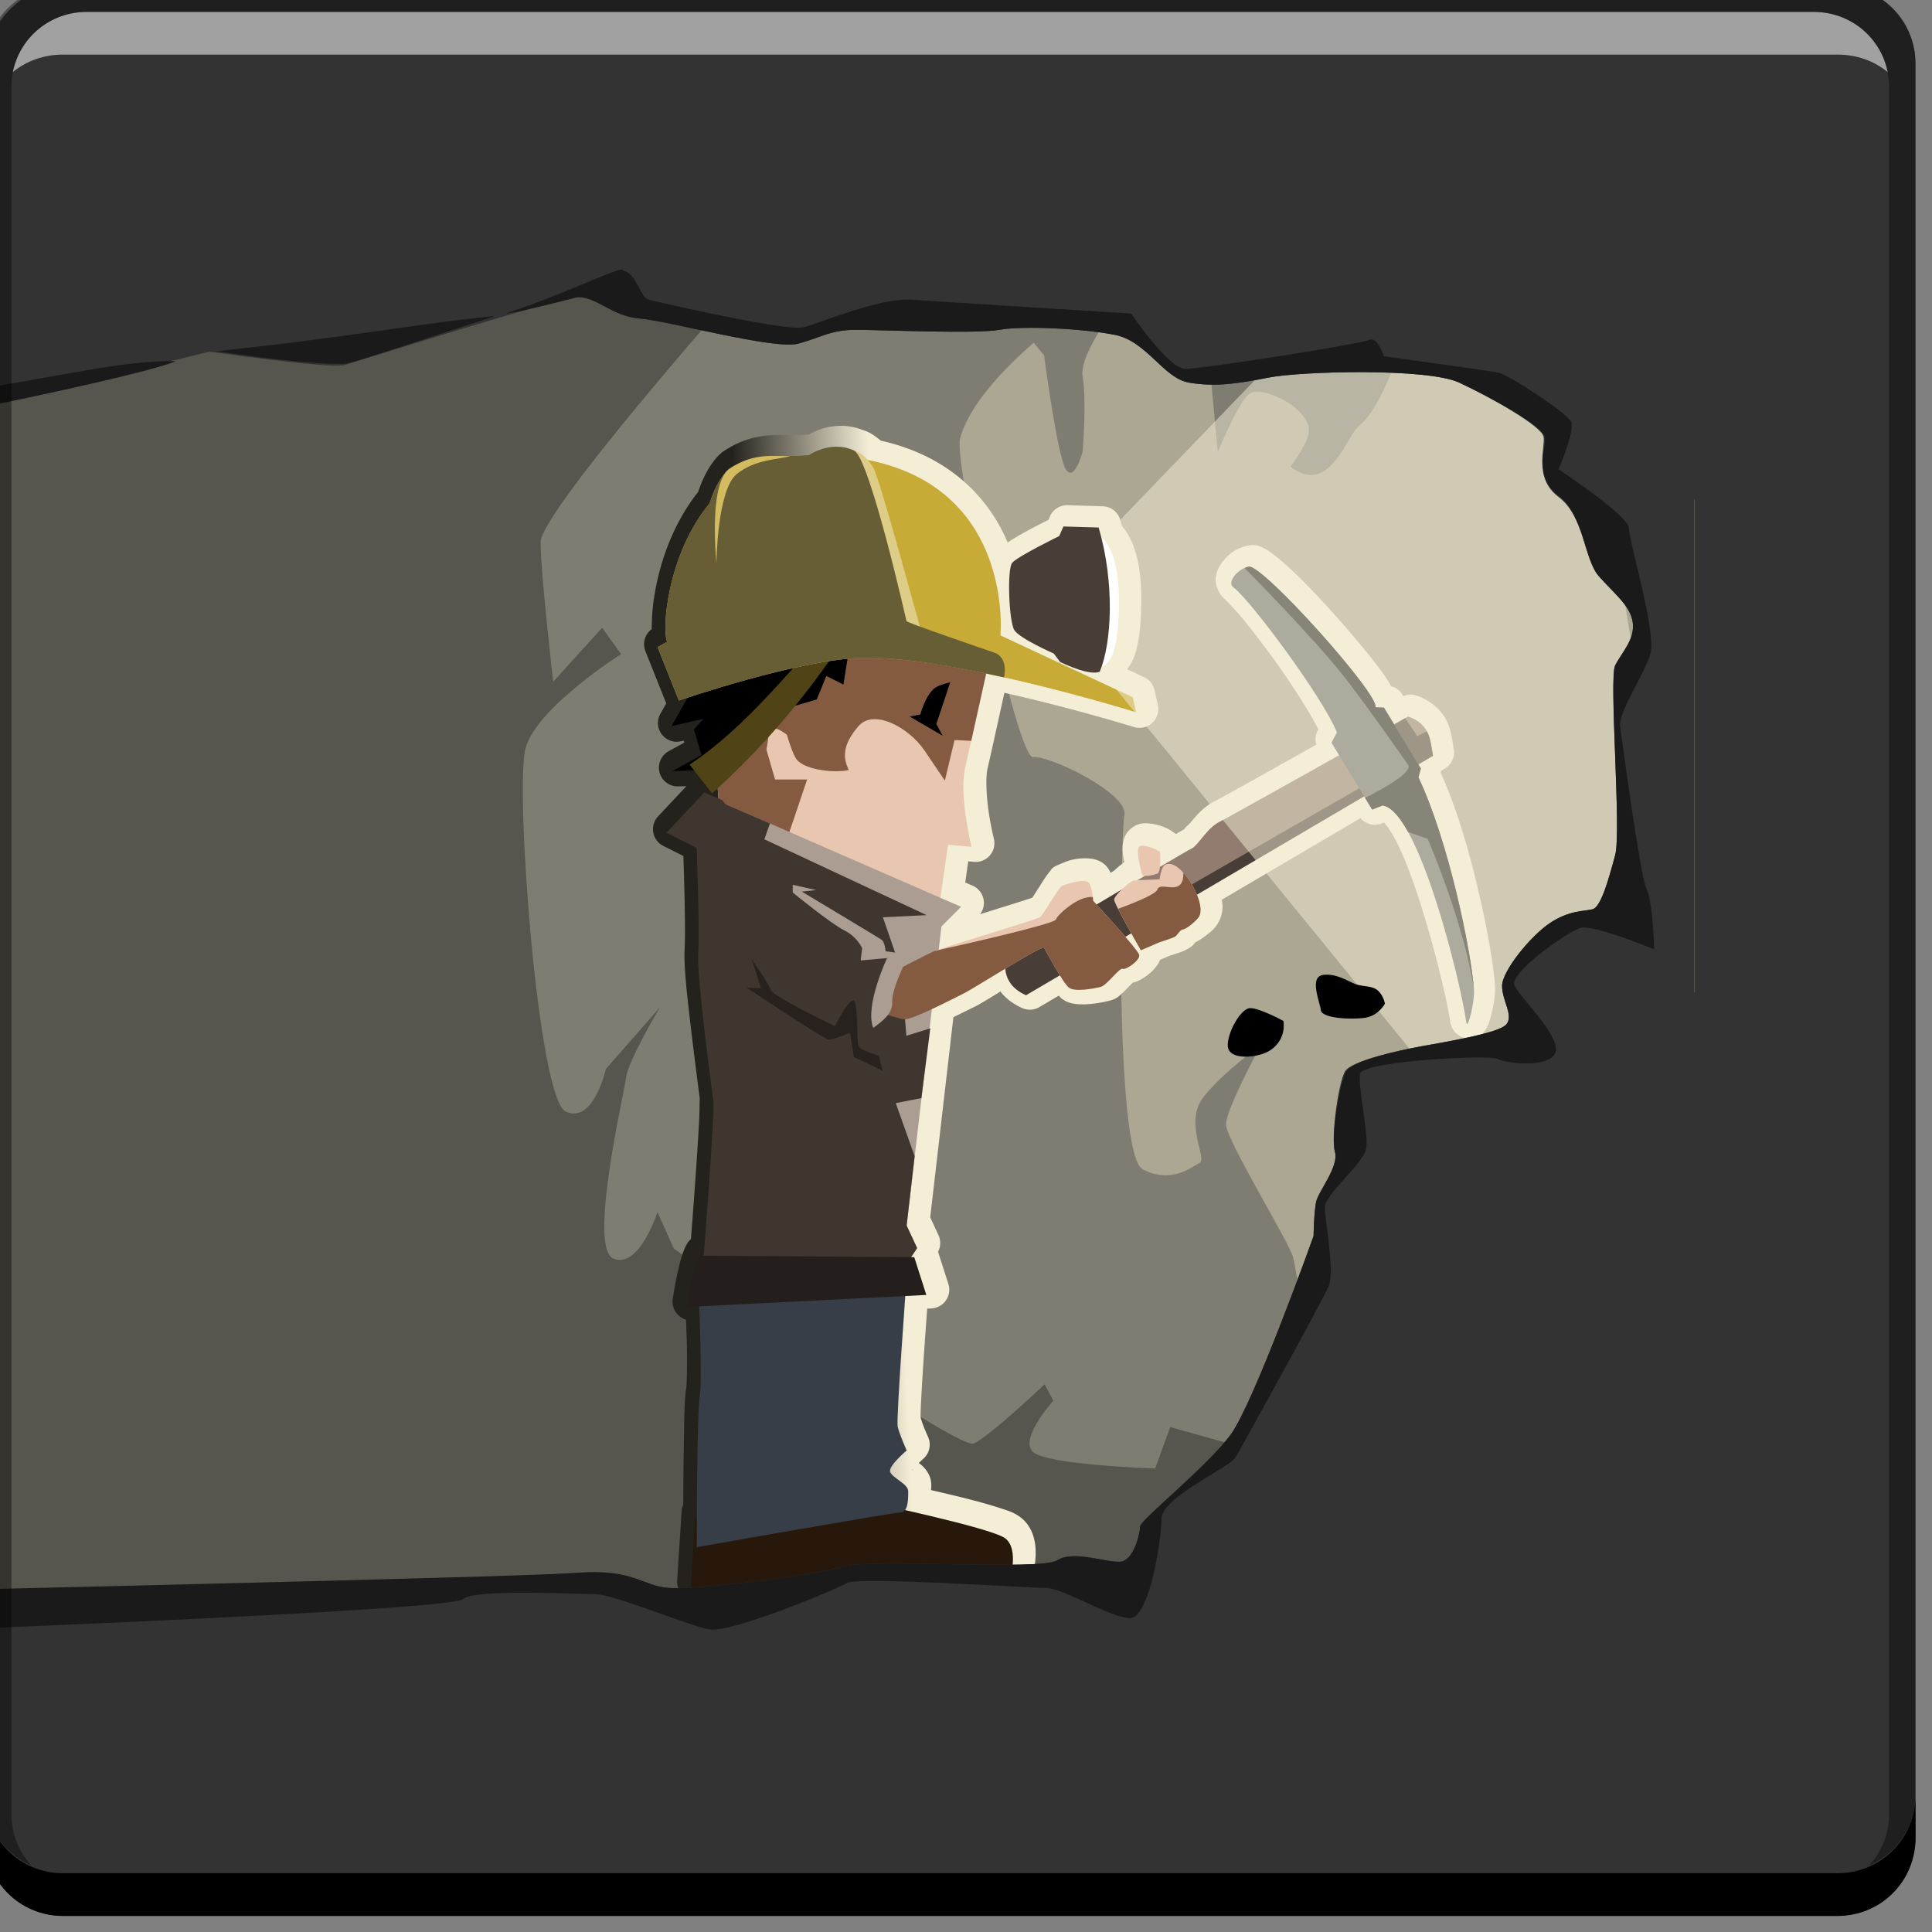 <svg xmlns="http://www.w3.org/2000/svg" xmlns:svg="http://www.w3.org/2000/svg" xmlns:xlink="http://www.w3.org/1999/xlink" id="svg2" width="48" height="48" version="1.1" viewBox="0 0 13.547 13.547"><rect x="0" y="0" width="13.547" height="13.547" fill="#808080" stroke="none"/><defs id="defs4"><linearGradient id="linearGradient4145" x1="312.144" x2="347.53" y1="260.833" y2="262.286" gradientUnits="userSpaceOnUse" xlink:href="#linearGradient4139"/><linearGradient id="linearGradient4139"><stop id="stop4141" offset="0" stop-color="#f4eed7" stop-opacity="1"/><stop id="stop4143" offset="1" stop-color="#24221c" stop-opacity="1"/></linearGradient></defs><g id="layer1" transform="matrix(0.282,0,0,0.282,-133.531,-128.957)"><rect id="rect2991-1" width="48" height="48" x="473.143" y="-504.934" fill="#333" fill-opacity="1" stroke="none" ry="1.945" transform="scale(1,-1)"/><g id="g854"><path id="rect3076" fill="#aca793" fill-opacity="1" stroke="none" d="m 487.147,463.542 7.612,35.048 7.612,-0.385 9.804,-13.682 3.469,-2.553 0,-12.261 c -2.361,-2.288 -4.569,-4.468 -6.166,-6.022 l -22.329,-0.145 z" display="inline"/><path id="path4116" fill="#7f7d72" fill-opacity="1" stroke="none" d="m 480.36,463.702 20.381,0.946 c 0,0 -0.05,0.035 -0.136,0.093 l 0.783,0.015 c 0,0 -1.061,1.328 -0.954,1.912 0.106,0.584 0,1.858 0,1.858 0,0 -0.212,0.796 -0.425,0.424 -0.212,-0.372 -0.533,-2.815 -0.533,-2.815 l -0.259,-0.319 c -0.784,0.683 -1.619,1.573 -1.834,2.394 -0.15,0.574 1.414,7.963 1.819,7.91 0.404,-0.052 2.371,0.905 2.27,1.436 -0.101,0.531 -0.253,8.441 0.455,8.813 0.707,0.372 1.213,-0.053 1.415,-0.16 0.202,-0.106 -0.403,-1.007 0.102,-1.644 0.505,-0.637 1.415,-1.277 1.415,-1.277 0,0 -0.861,1.594 -0.861,1.966 0,0.372 1.567,2.922 1.668,3.294 0.069,0.253 0.359,2.108 0.575,3.517 l -3.201,4.288 -0.488,1.861 -17.611,-0.674 z m 23.133,1.608 5.034,0.075 c 0,0 -0.601,2.027 -1.201,2.478 -0.336,0.252 -0.739,1.792 -1.725,1.036 0.209,-0.282 0.393,-0.586 0.449,-0.81 0.15,-0.601 -1.202,-1.279 -1.502,-0.979 -0.3,0.301 -0.753,1.427 -0.753,1.427 z" display="inline"/><path id="path4121" fill="#57564e" fill-opacity="1" stroke="none" d="M 17.781,6.531 C 14.496,6.56 5.362,9.358 0,10.375 L 0,41.438 29.906,41.062 31.812,36.5 29.469,35.844 29.094,36.875 c 0,0 -2.66,-0.087 -3.031,-0.406 -0.372,-0.319 0.5,-1.281 0.5,-1.281 l -0.219,-0.406 c 0,0 -1.325,1.256 -1.75,1.469 C 24.169,36.462 17.125,31.406 17.125,31.406 L 16.719,30.5 c 0,0 -0.456,1.422 -1.094,1.156 -0.637,-0.265 0.259,-4.075 0.312,-4.5 0.052,-0.425 0.844,-1.75 0.844,-1.75 L 15.438,26.938 c 0,0 -0.31,1.381 -1,1.062 -0.69,-0.319 -1.266,-8.022 -1,-9.031 0.266,-1.009 2.375,-2.344 2.375,-2.344 L 15.344,15.969 14.125,17.312 c 0,0 -0.312,-2.725 -0.312,-3.469 0,-0.744 4.719,-6.094 4.719,-6.094 l -0.75,-1.219 z" display="inline" transform="translate(473.143,456.934)"/><path id="path4083" fill="url(#linearGradient4145)" fill-opacity="1" stroke="none" d="m 323.793,148.896 c -1.758,-0.015 -3.709,0.31 -5.666,1.061 -1.637,0.469 -3.231,1.476 -4.719,2.785 -18.551,4.124 -28.367,15.62 -32.881,26.395 -0.699,-0.525 -1.361,-0.901 -2.158,-1.381 -1.333,-0.801 -2.861,-1.636 -4.336,-2.416 -2.105,-1.114 -3.092,-1.585 -4.064,-2.064 l -0.396,-0.908 a 4.854,4.854 0 0 0 -4.598,-2.906 l -9.094,0.281 a 4.854,4.854 0 0 0 -4.508,3.486 c -0.143,0.488 -0.308,1.091 -0.469,1.656 -2.839,3.283 -4.977,8.875 -4.977,18.74 0,7 0.59,11.521 1.77,14.891 0.449,1.282 1.122,2.412 1.893,3.426 l -4.426,2.068 a 4.854,4.854 0 0 0 -2.688,3.363 l -0.844,3.875 a 4.854,4.854 0 0 0 6.18,5.67 c 0,0 15.802,-4.894 33.561,-8.869 1.648,7.467 3.492,15.846 4.367,19.637 0.52,2.253 0.302,7.136 -0.281,11.09 -0.584,3.953 -1.355,7.047 -1.355,7.047 a 4.854,4.854 0 0 0 5.158,6.01 l 1.465,-0.135 0.787,5.486 -1.92,0.834 a 4.854,4.854 0 0 0 -1.93,7.381 c -1.298,-0.402 -1.92,-0.606 -3.232,-1.014 -2.923,-0.909 -5.737,-1.788 -7.854,-2.467 -1.006,-0.323 -1.823,-0.593 -2.43,-0.799 -0.029,-0.042 -0.036,-0.047 -0.066,-0.092 -0.441,-0.652 -1.039,-1.6 -1.652,-2.57 -0.614,-0.97 -1.239,-1.961 -1.857,-2.846 -0.309,-0.442 -0.607,-0.853 -0.986,-1.297 -0.38,-0.444 -0.376,-0.989 -2.377,-1.789 -1.372,-0.549 -3.767,-1.877 -7.902,-1.551 -1.394,0.11 -3.933,0.675 -5.242,3.293 -0.077,0.154 -0.089,0.269 -0.156,0.418 -0.31,-0.183 -0.624,-0.369 -0.943,-0.559 -0.588,-0.543 -1.174,-1.091 -1.818,-1.562 -0.292,-0.214 -0.564,-0.438 -0.842,-0.66 0.072,-0.356 0.149,-0.632 0.211,-1.018 0.169,-1.048 0.337,-2.119 0.168,-3.596 -0.085,-0.738 -0.227,-1.638 -0.912,-2.756 -0.686,-1.118 -2.297,-2.365 -3.908,-2.613 a 4.854,4.854 0 0 0 -0.002,0 c -0.896,-0.138 -1.51,-0.071 -1.879,-0.039 -3.864,0.338 -6.195,2.148 -6.195,2.148 a 4.854,4.854 0 0 0 -0.836,0.605 c -0.652,-0.379 -1.219,-0.704 -1.648,-0.947 -0.46,-0.26 -0.494,-0.326 -1.238,-0.656 1.596,0.709 0.007,-0.251 -1.287,-1.805 -1.294,-1.554 -3.046,-3.665 -5.92,-5.102 -0.565,-0.283 -5.21,-2.835 -10.938,-6.037 -4.486,-2.508 -10,-5.604 -15.332,-8.598 a 4.854,4.854 0 0 0 -0.371,-3.66 l -0.172,-0.32 c 1.962,-3.952 6.573,-11.299 11.578,-18.199 2.804,-3.866 5.63,-7.549 7.961,-10.387 2.331,-2.838 4.714,-5.105 4.463,-4.928 1.819,-1.282 2.794,-4.062 2.561,-5.883 -0.233,-1.821 -0.979,-2.998 -1.771,-4.016 -1.586,-2.035 -3.585,-3.589 -6.594,-4.176 a 4.854,4.854 0 0 0 -0.002,0 c -2.187,-0.426 -3.213,0.241 -4.088,0.684 -0.89,0.45 -1.538,0.917 -2.234,1.434 -6.179,4.59 -16.3,15.652 -23.705,24.697 -0.275,0.336 -0.702,0.809 -1.188,1.414 -2.066,2.576 -3.799,4.888 -5.068,6.863 -0.298,0.463 -0.494,0.907 -0.744,1.346 a 4.854,4.854 0 0 0 -2.961,2.191 l -0.215,0.354 a 4.854,4.854 0 0 0 -3.453,-0.123 c -3.497,1.198 -6.187,3.556 -7.555,6.119 -0.108,0.202 -0.174,0.346 -0.205,0.41 -0.111,0.227 -0.189,0.409 -0.242,0.531 a 4.854,4.854 0 0 0 -0.006,0.014 c 0.214,-0.495 0.169,-0.437 -0.092,0.193 -0.184,0.443 -0.314,0.831 -0.416,1.146 a 4.854,4.854 0 0 0 -0.004,0.01 c -0.193,0.603 -0.197,0.668 -0.049,0.184 -0.156,0.505 -0.239,0.888 -0.297,1.127 a 4.854,4.854 0 0 0 -0.004,0.021 c -0.381,1.608 -0.543,2.995 -0.742,4.105 a 4.854,4.854 0 0 0 2.32,5.041 l 0.949,0.557 0.131,0.48 c -1.763,3.932 -3.407,8.234 -4.887,12.816 -0.01,0.03 -0.002,0.035 -0.012,0.065 -0.035,0.11 -0.016,0.142 -0.043,0.242 0.026,-0.097 0.005,-0.123 0.039,-0.229 -0.827,2.564 -1.627,5.203 -2.369,7.863 -7.6e-4,0.003 7.6e-4,0.001 0,0.004 -0.008,0.025 0.003,0.014 -0.004,0.039 a 4.854,4.854 0 0 0 -0.023,0.082 c -0.748,2.688 -1.435,5.371 -2.072,8 a 4.854,4.854 0 0 0 -0.043,0.193 c -0.032,0.159 -0.022,0.109 -0.049,0.242 -0.599,2.487 -1.163,4.944 -1.66,7.303 a 4.854,4.854 0 0 0 -0.01,0.049 c -0.387,1.935 -0.404,1.992 0.006,0.002 -1.043,4.958 -1.851,9.511 -2.365,13.219 -0.255,1.837 -0.455,3.475 -0.564,4.93 -0.212,2.822 0.343,5.351 0.906,7.684 0.282,1.166 0.484,2.049 1.053,3.242 0.142,0.298 0.293,0.626 0.691,1.143 0.398,0.517 1.033,1.718 3.486,1.967 1.227,0.125 2.697,-0.37 3.529,-1.018 0.832,-0.648 1.187,-1.276 1.414,-1.732 0.454,-0.912 0.478,-1.365 0.535,-1.771 1.078,-7.609 8.106,-36.052 14.5,-47.578 0.65,-1.171 1.262,-2.128 1.822,-2.873 a 4.854,4.854 0 0 0 0.004,-0.006 c 0.044,-0.059 0.059,-0.08 0.066,-0.09 l 0.006,-0.006 c 0.333,-0.434 0.528,-0.633 0.732,-0.852 l 0.572,0.229 a 4.854,4.854 0 0 0 5.938,-1.965 l -0.383,0.629 35.869,21.105 c -0.089,0.615 -0.206,1.217 -0.193,1.881 a 4.854,4.854 0 0 0 0.002,0.025 c -0.006,-0.232 -0.01,-0.192 0,0.131 a 4.854,4.854 0 0 0 0.002,0.031 c 0.037,0.967 0.249,1.852 0.506,2.561 0.029,0.085 0.147,0.502 0.502,1.125 1.121,1.965 1.946,2.414 3.047,3.316 0.551,0.451 1.117,0.876 1.76,1.275 0.361,0.224 0.732,0.46 1.238,0.678 0.307,0.47 0.829,1.16 2.346,1.918 1.201,0.601 1.946,0.789 2.865,1.1 0.785,0.265 1.282,0.421 1.469,0.48 l 2.43,1.041 c 0.324,0.815 0.78,1.416 1.148,1.889 0.707,0.908 1.429,1.543 2.182,2.117 0.753,0.575 1.506,1.058 2.416,1.473 0.366,0.167 0.825,0.311 1.338,0.443 0.236,0.233 0.402,0.39 0.738,0.738 0.563,0.584 1.2,1.254 1.947,1.922 0.747,0.668 1.287,1.488 3.49,2.039 1.035,0.259 2.795,0.632 4.828,0.818 1.016,0.093 2.082,0.145 3.254,0.039 1.172,-0.106 2.53,-0.216 4.195,-1.465 0.415,-0.311 0.44,-0.494 0.688,-0.746 l 5.061,2.982 a 4.854,4.854 0 0 0 4.473,0.236 c 2.031,-0.923 3.866,-2.192 5.291,-3.877 a 4.854,4.854 0 0 0 0.002,-0.002 c 0.11,-0.131 0.183,-0.278 0.287,-0.412 2.295,1.402 5.07,3.144 6.398,3.809 0.945,0.472 3.512,1.729 5.809,2.848 l 1.164,10.055 1.188,10.281 a 4.854,4.854 0 0 0 0,0.002 l 3.656,31.514 -2.141,4.6 a 4.854,4.854 0 0 0 0.109,4.311 l -2.676,8.35 a 4.854,4.854 0 0 0 4.371,6.328 l 1.117,0.059 c 0.302,4.158 0.661,9.032 1.027,14.641 0.236,3.622 0.445,7.064 0.572,9.668 0.064,1.302 0.105,2.4 0.121,3.168 0.007,0.32 -0.028,0.646 -0.051,0.885 -0.111,0.369 -0.494,1.556 -0.938,2.639 -0.496,1.211 -0.949,2.199 -0.949,2.199 a 4.854,4.854 0 0 0 1.299,5.742 c 0,0 0.639,0.609 1.094,1.029 -0.419,0.334 -0.799,0.578 -1.277,1.098 -0.829,0.9 -1.961,2.41 -1.961,4.682 0,0.298 0.05,0.848 0.059,1.248 -3.749,0.876 -7.603,1.759 -11.182,2.713 -2.52,0.672 -4.828,1.331 -6.76,1.969 -1.931,0.637 -3.24,0.967 -4.984,2.188 -2.169,1.519 -3.279,3.79 -3.756,5.732 -0.477,1.942 -0.465,3.723 -0.34,5.295 0.251,3.144 1.1,5.711 1.1,5.711 a 4.854,4.854 0 0 0 4.531,3.373 l 82.219,1.562 A 4.854,4.854 0 0 0 366.125,447.938 L 364.969,430 a 4.854,4.854 0 0 0 -0.416,-1.662 c -0.026,-4.959 -0.065,-10.964 -0.166,-16.537 -0.113,-6.22 -0.133,-10.865 -0.631,-13.85 -0.079,-0.473 -0.244,-4.824 -0.174,-9.223 0.045,-2.831 0.155,-5.549 0.252,-8.326 a 4.854,4.854 0 0 0 3.436,-5.361 c 0,0 -0.501,-3.431 -1.283,-6.965 -0.391,-1.767 -0.835,-3.548 -1.438,-5.184 -0.301,-0.818 -0.608,-1.59 -1.213,-2.504 -0.159,-0.24 -0.523,-0.584 -0.783,-0.9 -0.357,-4.643 -0.899,-11.716 -1.406,-19.182 -0.288,-4.246 -0.544,-8.322 -0.707,-11.492 -0.163,-3.17 -0.106,-6.176 -0.178,-5.529 0.155,-1.397 1.259,-9.556 2.242,-17.891 0.983,-8.335 1.96,-16.455 1.686,-21.117 -0.29,-4.935 0.187,-19.797 0.326,-23.957 l 5.193,-2.607 a 4.854,4.854 0 0 0 1.363,-7.656 l -7.334,-7.826 2.127,0.059 a 4.854,4.854 0 0 0 2.48,-9.1 l -4.064,-2.246 0.148,-0.51 0.711,0.166 a 4.854,4.854 0 0 0 5.334,-7.115 l -1.521,-2.689 5.398,-13.527 a 4.854,4.854 0 0 0 -1.641,-5.711 c 0.002,-0.862 -0.017,-1.699 -0.062,-2.756 -0.122,-2.803 -0.55,-6.183 -1.389,-9.902 -1.622,-7.192 -4.816,-15.633 -10.576,-22.887 -1.098,-3.262 -2.563,-6.348 -4.809,-8.922 -0.771,-0.883 -0.974,-0.959 -0.512,-0.498 0.732,0.729 0.837,1.13 0.82,1.098 -0.017,-0.031 -0.181,-0.506 -0.941,-1.242 -0.162,-0.162 -0.387,-0.383 -0.715,-0.645 -0.368,-0.293 -0.521,-0.388 -0.346,-0.258 a 4.854,4.854 0 0 0 -0.176,-0.123 c -0.63,-0.445 -1.153,-0.719 -1.439,-0.875 a 4.854,4.854 0 0 0 -0.002,0 c 0.514,0.279 -0.157,-0.087 -0.078,-0.053 -6.841,-4.007 -13.154,-3.132 -16.621,-3.191 a 4.854,4.854 0 0 0 -0.002,0 c -0.204,-0.003 -0.245,-0.002 -0.154,0 l 0.027,0.002 c -0.555,-0.013 -1.086,-0.025 -1.611,-0.029 -0.518,-0.05 -1.017,-0.088 -1.395,-0.115 a 4.854,4.854 0 0 0 -0.094,-0.006 c -0.584,-0.032 -0.694,-0.019 -0.334,-0.004 -0.113,-0.007 -0.217,-0.01 -0.328,-0.016 -1.824,-1.005 -4.454,-2.205 -8.182,-2.238 z m 30.18,6.492 0.154,0.107 c -0.036,-0.027 -0.044,-0.023 -0.08,-0.049 1.414,0.929 1.439,0.967 -0.074,-0.059 z m -69.955,137.119 c -0.031,0.093 -0.051,0.184 -0.072,0.244 0.009,-0.021 0.007,-0.041 0.016,-0.062 0.023,-0.063 0.031,-0.106 0.057,-0.182 z m -32.035,0.303 c -0.698,0.349 -1.286,0.465 -1.818,0.504 0.523,-0.052 1.086,-0.138 1.818,-0.504 z m 31.9,0.209 -0.072,0.15 c 1e-5,-2e-5 0.011,-0.038 0.012,-0.039 0.031,-0.064 0.027,-0.039 0.06,-0.111 z m 21.15,126.086 c 0.062,0.08 0.217,0.248 0.244,0.289 0.053,0.081 -0.124,0.046 -0.244,-0.289 z" display="inline" transform="matrix(-0.096,0,0,0.096,525.5,453.588)"/><path id="path3024" fill="#28170b" fill-opacity="1" stroke="none" d="m 495.082,494.637 c 0,0 3.042,0.638 3.417,0.901 0.375,0.263 0.113,1.089 0.113,1.089 l -7.924,0.15 0.113,-1.727 z" display="inline"/><path id="path3022" fill="#373e48" fill-opacity="1" stroke="none" d="m 496.059,489.042 c 0,0 -0.263,3.53 -0.225,3.718 0.038,0.188 0.225,0.601 0.225,0.601 0,0 -0.451,0.376 -0.413,0.526 0.038,0.15 0.451,0.3 0.451,0.488 0,0.188 0,0.526 -0.188,0.526 -0.188,0 -5.07,0.864 -5.07,0.864 0,0 0,-3.305 0.075,-3.755 0.075,-0.451 -0.037,-2.741 -0.037,-2.741 z" display="inline"/><path id="path3016" fill="#e9c6af" fill-opacity="1" stroke="none" d="m 498.256,473.04 c 0,0 -0.584,2.655 -0.744,3.346 -0.159,0.69 0.159,1.965 0.159,1.965 l -0.584,-0.052 -0.319,2.23 -5.205,-0.85 -0.478,-6.533 z" display="inline"/><path id="path3067" fill="#845b40" fill-opacity="1" stroke="none" d="m 498.257,473.039 c 0,0 -0.365,1.658 -0.593,2.677 l -0.415,-0.021 -0.241,1.009 -0.503,-0.743 c -0.405,-0.598 -1.276,-1.046 -1.647,-0.609 -0.398,0.469 -0.391,0.776 -0.238,1.088 -0.319,0.08 -1.084,0.012 -1.301,-0.266 -0.098,-0.126 -0.24,-0.612 -0.24,-0.612 -0.498,-0.365 -0.426,-0.027 -0.507,0.373 l 0.214,0.741 0.798,0 -0.584,1.728 -1.545,-0.217 -0.367,-5.04 z" display="inline"/><path id="path3018" fill="#ac9d93" fill-opacity="1" stroke="none" d="m 491.553,477.288 5.858,2.554 -0.488,0.488 -0.864,7.435 -4.087,1.009 z" display="inline"/><path id="path4027" fill="#3f3630" fill-opacity="1" stroke="none" d="m 491.027,476.998 0.443,0.19 0.081,0.1 1.108,0.482 -0.139,0.394 4.035,1.885 -1.087,0.054 0.449,1.302 0.134,1.644 0.595,-0.185 -0.221,1.734 -0.638,0.126 0.47,1.319 -0.199,1.722 0.262,0.563 -0.223,0.337 -5.11,0.19 c 0,0 0.302,-3.832 0.265,-4.17 -0.038,-0.338 -0.414,-3.041 -0.376,-3.679 0.038,-0.638 -0.039,-2.629 -0.039,-2.629 l -0.75,-0.377 z" display="inline"/><path id="path3020" fill="#241f1c" fill-opacity="1" stroke="none" d="m 496.247,488.554 0.3,0.939 -5.971,0.3 c 0,0 0.188,-1.277 0.376,-1.277 0.188,0 5.295,0.037 5.295,0.037 z" display="inline"/><path id="path3036" fill="#917c6f" fill-opacity="1" stroke="none" d="m 508.526,475.11 c 0,0 -4.337,2.441 -4.675,2.61 -0.338,0.169 -0.544,0.601 -0.713,0.676 -0.169,0.075 -4.619,2.741 -4.619,2.741 -0.061,0.428 0.117,0.724 0.507,0.901 l 10.12,-5.952 c -0.068,-0.381 -0.07,-0.788 -0.62,-0.976 z" display="inline"/><path id="path3942" fill="#483e37" fill-opacity="1" stroke="none" d="m 508.455,475.153 0.298,0.446 0.241,-0.12 c 0.099,0.184 0.113,0.4 0.151,0.608 l -10.12,5.953 c -0.39,-0.177 -0.566,-0.473 -0.506,-0.9 0,0 1.735,-1.04 3.086,-1.843 l 0.574,0.546 5.557,-3.192 -0.387,-0.88 c 0.428,-0.241 1.07,-0.598 1.105,-0.617 z" display="inline"/><path id="path3030" fill="#e9c6af" fill-opacity="1" stroke="none" d="m 501.951,478.323 c 0.174,0.015 0.406,0.148 0.406,0.148 0,0 0.04,0.505 -0.066,0.545 -0.106,0.04 -0.372,0.105 -0.385,0.012 -0.013,-0.093 -0.197,-0.678 -0.024,-0.705 0.022,-0.003 0.045,-0.002 0.07,2.4e-4 z m 0.638,0.452 c 0.38,0.019 0.921,0.994 0.741,1.31 -0.53,0.093 -0.99,0.335 -1.448,0.837 0,0 -0.665,-1.149 -0.665,-1.256 0,-0.106 0.386,-0.465 0.506,-0.479 0.119,-0.013 0.623,-0.027 0.623,-0.027 0,0 0.04,-0.305 0.132,-0.358 0.035,-0.02 0.072,-0.029 0.111,-0.027 z m -2.111,0.425 c 0.06,0.006 0.105,0.023 0.123,0.061 0.075,0.15 0.094,0.431 0.094,0.431 0,0 1.128,1.22 1.147,1.352 -0.518,-0.046 -1.228,0.123 -1.746,0.81 -0.15,-0.113 -0.583,-0.922 -0.62,-0.997 -0.038,-0.075 -1.745,1.013 -2.008,1.144 l -0.696,-1.069 c 0.188,-0.075 2.499,-0.769 2.592,-0.825 0.094,-0.057 0.469,-0.751 0.563,-0.789 0.07,-0.029 0.372,-0.132 0.551,-0.118 z" display="inline"/><path id="path3057" fill="#666" fill-opacity="1" stroke="none" d="m 507.926,474.889 0.917,1.513 -0.06,0.219 c 0.747,1.573 1.307,4.297 1.381,5.284 0.022,0.295 -0.16,1.023 -0.189,0.818 -0.153,-1.081 -1.196,-5.292 -2.086,-5.403 l -0.257,0.104 -1.011,-1.664 0.136,-0.253 c -0.35,-0.874 -2.174,-3.325 -2.574,-3.607 -0.175,-0.123 0.11,-0.464 0.378,-0.516 0.346,-0.067 3.295,3.231 3.151,3.5 z" display="inline"/><path id="path3876" fill="#000" fill-opacity="1" stroke="none" d="m 494.592,473.651 -0.106,0.664 -0.425,-0.212 -0.239,0.584 -1.195,0.345 -1.407,1.407 -0.982,0.027 0.717,-0.398 -0.186,-0.637 0.239,-0.266 -0.797,0.186 0.584,-1.036 3.054,-0.903 z" display="inline"/><path id="path3874" fill="#504416" fill-opacity="1" stroke="none" d="m 494.299,473.491 c -0.813,1.177 -1.773,2.354 -3.08,3.532 l -0.558,-0.717 c 1.065,-0.702 1.995,-1.74 2.921,-2.788 z" display="inline"/><path id="path3059" fill="#c8ab37" fill-opacity="1" stroke="none" d="m 493.822,468.607 c 4.992,0.052 4.568,4.486 4.568,4.486 l 3.291,1.539 0.081,0.373 c 0,0 -4.47,-1.389 -6.772,-1.355 -1.571,0.024 -4.595,1.063 -4.595,1.063 l -0.53,-1.328 0.238,-0.132 c -0.137,-0.309 0.004,-2.173 1.057,-3.445 0.095,-0.305 0.225,-0.572 0.403,-0.777 0.319,-0.366 1.35,-0.4 1.764,-0.4 0.158,-0.018 0.322,-0.026 0.494,-0.024 z" display="inline"/><path id="path4010" fill="#decd87" fill-opacity="1" stroke="none" d="m 494.22,468.552 c 0,0 0.558,-0.372 1.009,0.372 0.161,0.265 1.182,4.049 1.182,4.049 l -0.425,-0.173 c -0.37,-0.65 -1.258,-4.466 -1.766,-4.249 z" display="inline"/><path id="path3061" fill="#685e35" fill-opacity="1" stroke="none" d="m 494.306,468.402 c 0.141,-0.002 0.293,0.023 0.446,0.097 0.387,0.185 1.301,4.236 1.301,4.236 -0.122,-7.5e-4 2.176,0.784 2.176,0.784 0.375,0.122 0.25,0.619 0.25,0.619 -1.222,-0.273 -2.54,-0.502 -3.49,-0.488 -1.571,0.024 -4.595,1.063 -4.595,1.063 l -0.53,-1.328 0.238,-0.133 c -0.137,-0.309 0.004,-2.173 1.057,-3.445 0.095,-0.305 0.225,-0.572 0.403,-0.777 0.319,-0.366 1.35,-0.4 1.764,-0.4 0.097,-0.011 0.196,-0.014 0.298,-0.018 0.115,-0.073 0.369,-0.208 0.681,-0.211 z" display="inline"/><path id="path3065" fill="#000" fill-opacity="1" stroke="none" d="m 497.141,474.261 -0.345,1.036 0.159,0.292 -0.823,-0.478 0.266,-0.053 c 0,0 0.135,-0.504 0.372,-0.664 0.117,-0.08 0.372,-0.133 0.372,-0.133 z" display="inline"/><path id="path3947" fill="#1a1a1a" fill-opacity="1" stroke="none" d="m 504.562,471.383 c 0.346,-0.068 3.294,3.23 3.15,3.499 l 0.214,0.008 0.918,1.515 -0.06,0.22 c 0.747,1.573 1.308,4.298 1.382,5.284 0,0 -0.174,-1.427 -1.151,-3.755 l -0.49,-0.174 c -0.211,-0.381 -0.427,-0.63 -0.635,-0.656 l -0.256,0.102 -0.178,-0.292 c 0,0 1.222,-0.594 1.072,-0.82 0,0 -0.962,-1.384 -1.578,-2.176 -0.754,-0.969 -2.487,-2.719 -2.487,-2.719 0.034,-0.017 0.066,-0.029 0.1,-0.035 z" display="inline"/><path id="path3080" fill="#f4eed7" fill-opacity="1" stroke="none" d="m 506.275,465.127 -5.576,5.789 -0.027,2.788 9.905,12.135 4.886,-4.089 -2.708,-16.569 z" display="inline" opacity=".5"/><path id="path4163" fill="#333" fill-opacity="1" stroke="none" d="M 9.969,5.5 C 8.339,5.645 6.896,5.821 5.875,6.031 5.84,6.072 5.812,6.111 5.781,6.156 5.761,6.185 5.736,6.219 5.719,6.25 5.688,6.303 5.65,6.349 5.625,6.406 5.598,6.468 5.58,6.529 5.562,6.594 c -0.01,0.031 -0.024,0.093 -0.031,0.125 C 5.512,6.813 5.5,6.9 5.5,7 l 0,2.094 C 6.588,9.246 8.649,9.52 8.938,9.438 9.309,9.331 14.272,7.75 14.75,7.75 c 0.478,0 0.841,0.478 1.531,0.531 0.69,0.053 3.353,0.784 3.938,0.625 0.584,-0.159 0.8,-0.344 1.438,-0.344 0.637,0 2.978,0.106 3.562,0 0.584,-0.106 2.078,-0.034 2.875,0.125 0.797,0.159 1.206,1.081 1.844,1.188 0.637,0.106 1.172,0.034 1.969,-0.125 0.797,-0.159 3.953,-0.247 4.75,0.125 0.797,0.372 2.041,1.078 2.094,1.344 0.052,0.266 -0.262,1.022 0.375,1.5 0.637,0.478 0.628,1.544 1,1.969 0.372,0.425 0.791,0.731 0.844,1.156 0.052,0.425 -0.278,0.744 -0.438,1.062 -0.159,0.319 0.159,4.135 0,4.719 -0.159,0.584 -0.35,1.291 -0.562,1.344 -0.212,0.052 -0.585,0.025 -1.062,0.344 -0.478,0.319 -1.188,1.191 -1.188,1.562 0,0.372 0.306,0.756 0.094,0.969 -0.212,0.212 -1.51,0.425 -2.094,0.531 -0.584,0.106 -1.747,0.359 -1.906,0.625 -0.159,0.266 -0.356,1.628 -0.25,2 0.106,0.372 -0.416,0.984 -0.469,1.25 -0.053,0.266 -0.062,0.844 -0.062,0.844 0,0 -1.478,4.141 -2.062,4.938 -0.584,0.797 -2.25,2.122 -2.25,2.281 0,0.159 -0.15,0.822 -0.469,0.875 -0.319,0.052 -1.169,-0.297 -1.594,-0.031 -0.425,0.266 -4.622,-0.056 -5.312,0.156 C 20.653,39.525 17.69,39.897 17,39.844 16.31,39.791 16.121,39.363 14.688,39.469 13.481,39.558 3.544,39.973 0,40.125 l 0,2.375 41,0 c 0.83,0 1.5,-0.67 1.5,-1.5 l 0,-34 C 42.5,6.17 41.83,5.5 41,5.5 l -6.344,0 c -0.555,0.054 -1.087,0.061 -1.562,0 l -23.125,0 z" display="inline" transform="translate(473.143,456.934)"/><path id="path4161" fill="#000" fill-opacity="1" stroke="none" d="m 506.537,481.53 c 0.295,0.011 0.557,0.2 0.72,0.247 0.186,0.053 0.4,0.027 0.533,0.16 0.133,0.133 0.16,0.316 0.16,0.316 0,0 -0.16,0.293 -0.479,0.346 -0.319,0.052 -1.088,0.026 -1.114,-0.187 -0.027,-0.212 -0.294,-0.823 0.051,-0.876 0.044,-0.007 0.088,-0.008 0.13,-0.006 z" display="inline"/><path id="path3078" fill="#000" fill-opacity="1" stroke="none" d="m 504.601,482.361 c 0.239,0 0.825,0.319 0.825,0.319 0.053,0.345 -0.133,0.662 -0.452,0.795 -0.319,0.133 -0.904,0.159 -0.93,-0.16 -0.027,-0.319 0.318,-0.954 0.557,-0.954 z" display="inline"/><path id="path3074" fill="#fff" fill-opacity="1" stroke="none" d="m 500.672,470.544 c 0,0 0.664,0.027 0.664,1.699 0,2.098 -0.637,1.567 -0.637,1.567 z" display="inline"/><path id="path3072" fill="#483e37" fill-opacity="1" stroke="none" d="m 500.832,470.411 c 0.404,1.379 0.327,2.876 0.027,3.585 -0.177,0.071 -0.523,-0.027 -0.983,-0.239 l -0.159,-0.212 c 0,0 -0.85,-0.372 -0.982,-0.584 -0.133,-0.212 -0.186,-1.514 -0.052,-1.673 0.133,-0.159 1.168,-0.664 1.168,-0.664 l 0.105,-0.239 z" display="inline"/><path id="path4005" fill="#845b40" fill-opacity="1" stroke="none" d="m 502.936,478.992 c 0.285,0.31 0.523,0.868 0.394,1.093 -0.052,0.093 -0.304,0.306 -0.397,0.319 -0.093,0.013 -0.134,0.147 -0.214,0.187 -0.08,0.04 -0.373,0.133 -0.373,0.133 l -0.464,0.199 c 0,0 -0.382,-0.665 -0.566,-1.03 0.28,-0.103 0.934,-0.353 0.976,-0.479 0.053,-0.159 0.32,-0.002 0.506,-0.081 0.137,-0.059 0.144,-0.245 0.138,-0.34 z m -2.285,0.605 c 0.011,7.7e-4 0.025,0.006 0.036,0.008 0.008,0.049 0.008,0.087 0.008,0.087 0,0 1.128,1.221 1.147,1.352 0.019,0.131 -0.337,0.378 -0.412,0.34 -0.075,-0.038 -0.395,0.411 -0.545,0.449 -0.15,0.038 -0.639,0.134 -0.789,0.021 -0.15,-0.113 -0.583,-0.922 -0.62,-0.997 -0.038,-0.075 -1.745,1.013 -2.008,1.144 -0.263,0.131 -1.279,0.657 -1.466,0.638 -0.188,-0.018 -0.693,-0.205 -0.693,-0.205 l 0.319,-0.921 c 0,0 0.929,-0.491 1.132,-0.575 0.713,-0.159 2.963,-0.667 3.008,-0.78 0.052,-0.133 0.506,-0.53 0.825,-0.557 0.021,-0.004 0.039,-0.006 0.058,-0.005 z" display="inline"/><path id="path3026" fill="#ac9d93" fill-opacity="1" stroke="none" d="m 493.224,479.485 c 0,0 0.939,0.77 1.277,0.939 0.338,0.169 0.451,0.451 0.451,0.451 l -0.038,0.3 0.657,-0.057 c 0,0 -0.56,1.185 -0.344,1.735 0.224,-0.16 0.479,-0.358 0.471,-0.622 -0.013,-0.422 0.396,-1.084 0.359,-1.16 -0.038,-0.075 -0.522,-0.123 -0.522,-0.123 0,0 -0.019,-0.225 -0.094,-0.282 -0.075,-0.056 -1.99,-1.202 -1.99,-1.202 l 0.357,-0.038 -0.582,-0.131 z" display="inline"/><path id="path3028" fill="#27221e" fill-opacity="1" stroke="none" d="m 495.364,483.541 c 0,0 -0.469,-0.131 -0.507,-0.244 -0.038,-0.113 0,-1.127 -0.131,-1.127 -0.131,0 -0.451,0.638 -0.451,0.638 0,0 -1.54,-0.732 -1.596,-0.901 -0.057,-0.169 -0.469,-0.751 -0.469,-0.751 l 0.225,0.713 -0.357,-0.019 c 0,0 1.934,1.296 2.047,1.296 0.113,0 0.526,-0.169 0.526,-0.169 l 0.094,0.601 0.714,0.338 z" display="inline"/><path id="path4013" fill="#d3bc5f" fill-opacity="1" stroke="none" d="m 493.162,468.634 c -0.291,0.092 -0.865,0.071 -1.331,0.45 -0.488,0.397 -0.504,2.23 -0.504,2.23 -0.104,-1.295 0.005,-2.144 0.327,-2.364 0.595,-0.405 1.074,-0.306 1.509,-0.316 z" display="inline"/><path id="path4151" fill="#1a1a1a" fill-opacity="1" stroke="none" d="M 15.844,7.062 C 15.598,7.067 14.356,7.7 12.938,8.156 13.386,8.114 14.691,7.75 14.75,7.75 c 0.478,0 0.841,0.478 1.531,0.531 0.69,0.053 3.353,0.784 3.938,0.625 0.584,-0.159 0.8,-0.344 1.438,-0.344 0.637,0 2.978,0.106 3.562,0 0.584,-0.106 2.078,-0.034 2.875,0.125 0.797,0.159 1.206,1.081 1.844,1.188 0.637,0.106 1.172,0.034 1.969,-0.125 0.797,-0.159 3.953,-0.247 4.75,0.125 0.797,0.372 2.072,1.078 2.125,1.344 0.052,0.266 -0.294,0.991 0.344,1.469 0.637,0.478 0.628,1.575 1,2 0.372,0.425 0.791,0.731 0.844,1.156 0.053,0.425 -0.278,0.744 -0.438,1.062 -0.159,0.319 0.159,4.135 0,4.719 -0.159,0.584 -0.35,1.291 -0.562,1.344 -0.212,0.052 -0.585,0.025 -1.062,0.344 -0.478,0.319 -1.188,1.191 -1.188,1.562 0,0.372 0.306,0.756 0.094,0.969 -0.212,0.212 -1.51,0.425 -2.094,0.531 -0.584,0.106 -1.716,0.359 -1.875,0.625 -0.159,0.266 -0.387,1.628 -0.281,2 0.106,0.372 -0.416,0.984 -0.469,1.25 -0.053,0.266 -0.062,0.844 -0.062,0.844 0,0 -1.478,4.141 -2.062,4.938 -0.584,0.797 -2.25,2.122 -2.25,2.281 0,0.159 -0.15,0.822 -0.469,0.875 -0.319,0.052 -1.169,-0.297 -1.594,-0.031 -0.425,0.266 -4.622,-0.056 -5.312,0.156 C 20.653,39.525 17.69,39.897 17,39.844 16.31,39.791 16.153,39.363 14.719,39.469 13.626,39.55 4.904,39.76 0,39.875 l 0,0.969 C 4.117,40.679 11.668,40.332 11.875,40.125 12.141,39.859 14.763,40 15.188,40 c 0.425,0 2.281,0.769 2.812,0.875 0.531,0.106 3.172,-0.997 3.438,-1.156 0.266,-0.159 4.513,0.125 4.938,0.125 0.425,0 1.616,0.75 2.094,0.75 0.478,0 0.781,-1.938 0.781,-2.469 0,-0.531 1.684,-1.266 1.844,-1.531 0.159,-0.266 2.153,-3.878 2.312,-4.25 0.159,-0.372 -0.094,-1.65 -0.094,-1.969 0,-0.319 0.978,-1.097 1.031,-1.469 0.052,-0.372 -0.209,-1.525 -0.156,-1.844 0.053,-0.319 3.194,-0.481 3.406,-0.375 0.212,0.106 1.225,0.247 1.438,-0.125 0.212,-0.372 -0.841,-1.369 -1,-1.688 -0.159,-0.319 1.306,-1.331 1.625,-1.438 0.319,-0.106 1.844,0.531 1.844,0.531 0,0 -0.028,-1.181 -0.188,-1.5 -0.159,-0.319 -0.603,-3.659 -0.656,-4.031 -0.053,-0.372 0.591,-1.281 0.75,-1.812 C 41.566,16.094 40.875,13.819 40.875,13.5 c 0,-0.319 -1.75,-1.469 -1.75,-1.469 0,0 0.419,-0.975 0.312,-1.188 C 39.331,10.631 37.891,9.678 37.625,9.625 37.36,9.572 34.781,9.219 34.781,9.219 c 0,0 -0.163,-0.512 -0.375,-0.406 -0.212,0.106 -4.138,0.719 -4.562,0.719 -0.425,0 -1.344,-1.375 -1.344,-1.375 0,0 -4.672,-0.291 -5.469,-0.344 C 22.235,7.76 20.769,8.394 20.344,8.5 19.919,8.606 16.712,7.866 16.5,7.812 16.288,7.76 16.194,7.147 15.875,7.094 15.865,7.092 15.861,7.062 15.844,7.062 Z M 12.688,8.219 c -1.9,0.178 -3.247,0.479 -6.938,0.875 2.445,0.36 3.078,0.312 3.188,0.312 0.164,-3.71e-5 2.151,-0.674 3.75,-1.188 z M 4.75,9.344 C 3.537,9.295 1.624,9.766 0,10 l 0,0.469 c 1.698,-0.344 4.038,-0.856 4.75,-1.125 z" display="inline" transform="translate(473.143,456.934)"/></g><path id="rect846" fill="#000" fill-opacity="1" stroke="none" d="m 473.143,501.934 0,1.062 c 0,1.077 0.86,1.938 1.938,1.938 l 44.125,0 c 1.077,0 1.938,-0.86 1.938,-1.938 l 0,-1.062 c 0,1.077 -0.86,1.938 -1.938,1.938 l -44.125,0 c -1.077,0 -1.938,-0.86 -1.938,-1.938 z"/><path id="path7515" fill="#fff" fill-opacity=".537" stroke="none" d="m 475.674,457.59 c -0.917,0 -1.671,0.639 -1.844,1.5 0.336,-0.28 0.775,-0.438 1.25,-0.438 l 44.125,0 c 0.475,0 0.914,0.158 1.25,0.438 -0.173,-0.861 -0.927,-1.5 -1.844,-1.5 l -42.938,0 z"/><path id="rect4280" fill="#000" fill-opacity=".392" stroke="none" d="m 475.08,456.934 c -1.077,0 -1.938,0.86 -1.938,1.938 l 0,43.062 c 0,0.793 0.48,1.449 1.156,1.75 -0.309,-0.333 -0.5,-0.782 -0.5,-1.281 l 0,-42.938 c 0,-1.048 0.827,-1.875 1.875,-1.875 l 42.938,0 c 1.048,0 1.875,0.827 1.875,1.875 l 0,42.938 c 0,0.499 -0.191,0.948 -0.5,1.281 0.676,-0.301 1.156,-0.957 1.156,-1.75 l 0,-43.062 c 0,-1.077 -0.86,-1.938 -1.938,-1.938 l -44.125,0 z"/></g></svg>